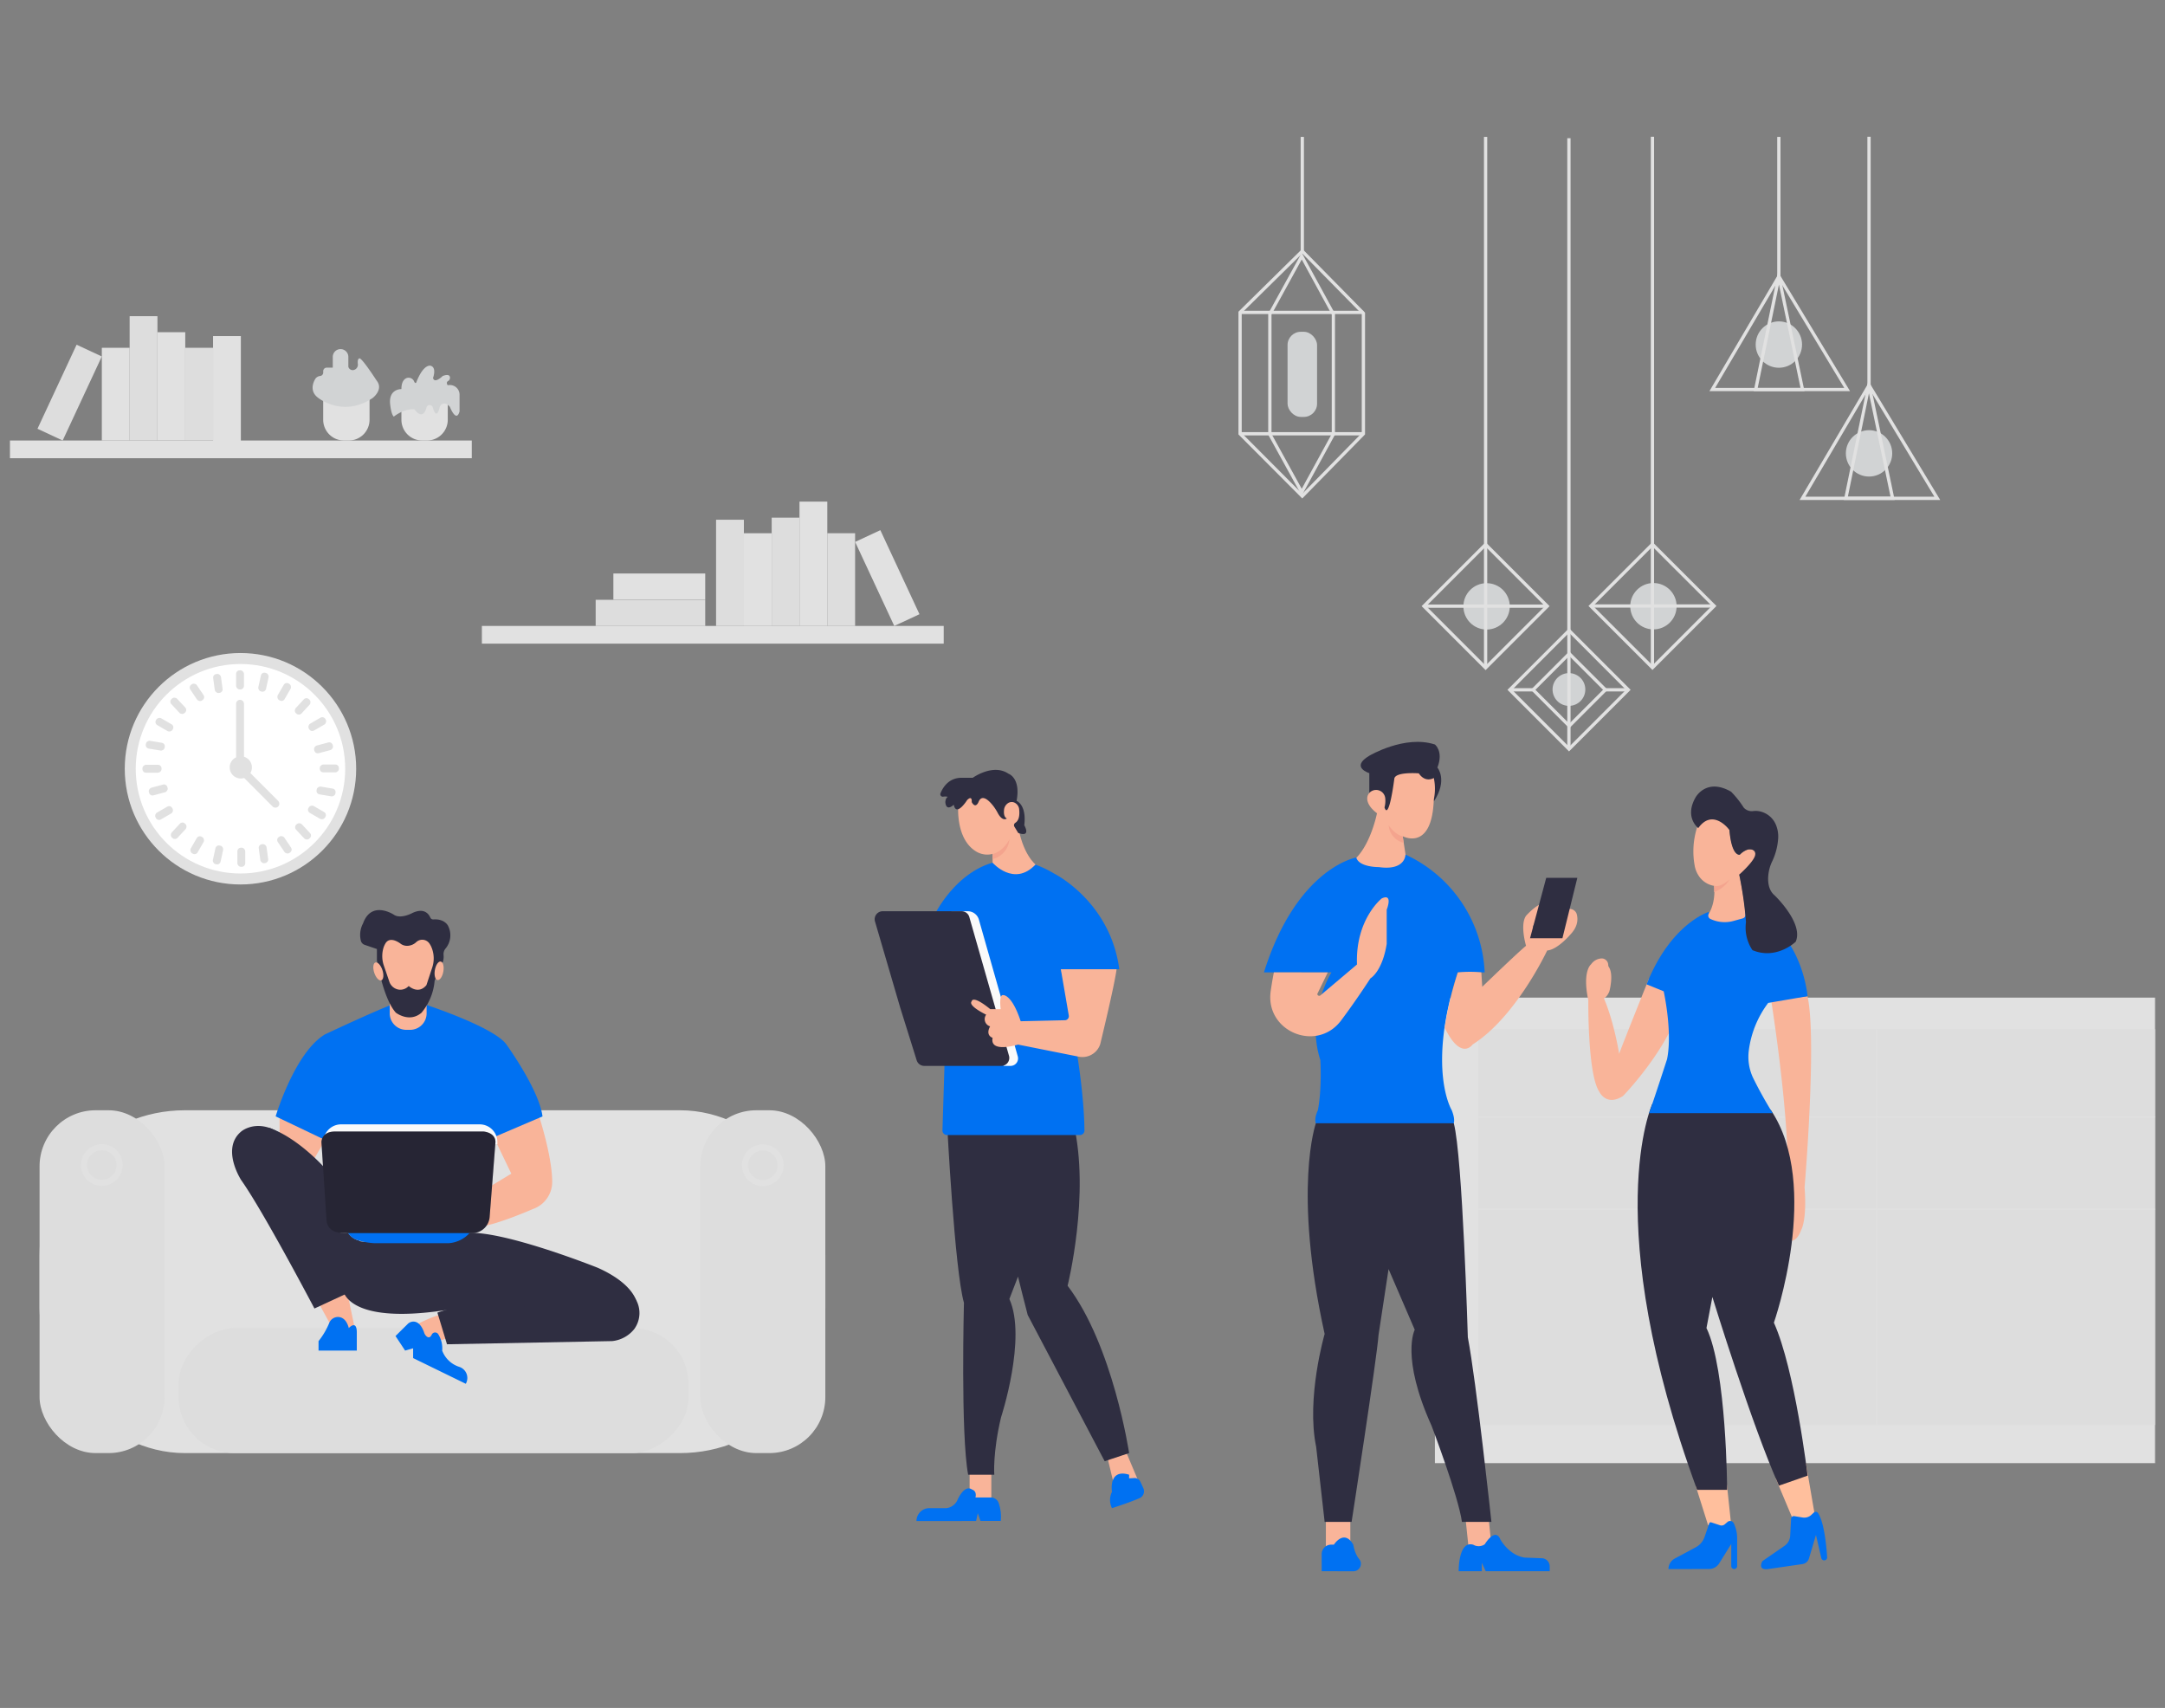 <!DOCTYPE svg PUBLIC "-//W3C//DTD SVG 1.1//EN" "http://www.w3.org/Graphics/SVG/1.1/DTD/svg11.dtd">
<svg id="a53a79d7-43f0-49c5-9ae7-132b2571026b" data-name="Layer 1" xmlns="http://www.w3.org/2000/svg" width="865.76"
     height="682.89" viewBox="0 0 865.76 682.89">

    <rect x="0" y="0" width="865.76" height="682.89" fill="#808080" stroke="none"/>

    <defs>

        <style xmlns="http://www.w3.org/1999/xhtml">*, ::after, ::before { box-sizing: border-box; }
            img, svg { vertical-align: middle; }
        </style>

        <style xmlns="http://www.w3.org/1999/xhtml">*, body, html { }
            img, svg { max-width: 100%; }
        </style>

    </defs>

    <rect x="387.74" y="588.01" width="8.68" height="11.71" fill="#f9b499"/>

    <polygon points="442.42 580.99 445.12 592.21 455.23 592.21 449.84 579.41 442.42 580.99" fill="#f9b499"/>

    <path d="M366.49,608.16h0a5.16,5.16,0,0,1,5.16-5.16h6.74a5.51,5.51,0,0,0,4.5-3.28s2.69-6.38,5.84-4.14c0,0,2,.45,1.35,3.15h6.12a3.34,3.34,0,0,1,3.08,2,16.76,16.76,0,0,1,.91,7.39h-8.11L391,605l-.67,3.14Z"
          fill="#0071f2" data-primary="true"/>

    <path d="M444.67,603a7.27,7.27,0,0,1,0-6.52s-1.57-9.43,6.85-6.85v1.46l2.06-.12a2.48,2.48,0,0,1,2.4,1.4c.39.8.87,1.82,1.29,2.79a3,3,0,0,1-1.56,3.84C453.7,599.87,450.25,601.21,444.67,603Z"
          fill="#0071f2" data-primary="true"/>

    <rect x="514.88" y="132.66" width="11.8" height="34.04" rx="5.29" fill="#d1d3d4"/>

    <circle cx="594.47" cy="242.44" r="9.27" fill="#d1d3d4"/>

    <circle cx="661.19" cy="242.38" r="9.27" fill="#d1d3d4"/>

    <circle cx="711.35" cy="137.77" r="9.27" fill="#d1d3d4"/>

    <circle cx="627.4" cy="275.68" r="6.55" fill="#d1d3d4"/>

    <circle cx="747.41" cy="181.27" r="9.27" fill="#d1d3d4"/>

    <rect x="573.8" y="398.88" width="287.98" height="186.13" fill="#e1e1e1"/>

    <rect x="591.11" y="411.49" width="270.67" height="158.25" fill="#ddd"/>

    <rect x="750.25" y="411.49" width="0.39" height="158.25" fill="#e1e1e1"/>

    <rect x="591.11" y="446.41" width="270.67" height="0.39" fill="#e1e1e1"/>

    <rect x="591.11" y="483.28" width="270.67" height="0.39" fill="#e1e1e1"/>

    <path d="M678.15,594.3,683,609.68s6.57,5.06,9.27,0l-1.7-16.18Z" fill="#ffbf9d"/>

    <polygon points="710.1 591.16 717.25 608.16 726.18 608.5 722.16 585.01 710.1 591.16" fill="#ffbf9d"/>

    <rect x="530.21" y="605.81" width="9.77" height="13.31" fill="#f9b499"/>

    <polygon points="585.78 604.57 587.3 619.12 596.43 618.22 594.88 603 585.78 604.57" fill="#f9b499"/>

    <path d="M528.53,628.22v-6.83a3.79,3.79,0,0,1,3.79-3.79h1.09s4.05-6.4,7.75,0c0,0,.54,3.64,2.34,5.73a2.9,2.9,0,0,1,.7,1.91h0a3,3,0,0,1-3,3Z"
          fill="#0071f2" data-primary="true"/>

    <path d="M583.31,628.22s-.18-12.47,5.88-10.57a4.25,4.25,0,0,0,4.55-.2s4.17-7,6.26-1.89c0,0,3.41,6.26,9.67,7.21l6.9.26a3.26,3.26,0,0,1,3.14,3.26v1.93H594.12l-1.56-3.37v3.37Z"
          fill="#0071f2" data-primary="true"/>

    <path d="M547.57,319.92v-10.8s-7.75-2.35,0-6.95c0,0,14.16-8.43,26.23-4.5,0,0,3.54,2.7,1,9.22,0,0,4.28,4.94-1.45,13.59l-.68-7.75-14-1.13-3,13.15-4.38-1.46Z"
          fill="#2f2e41" data-secondary="true"/>

    <path d="M550.64,325.16S548,338.64,541,344.24l9,3.82,12.77-1.79-1.84-11.92s11.73,6.3,12.43-14.71a20.46,20.46,0,0,0,0-8.58s-3.3,2.12-6-1.85c0,0-9.47-.75-9.79,2.17,0,0-2.12,17-3.92,11.46a10.18,10.18,0,0,0,.28-3.8,3.67,3.67,0,0,0-6.52-1.8,3.87,3.87,0,0,0-.27.43S545,320.85,550.64,325.16Z"
          fill="#f9b499"/>

    <path d="M378.73,449.11s3,58.63,6.74,71.77c0,0-1.35,52.57,1.68,68.75H397.6s-.67-8.76,2.7-22.92c0,0,10.39-31.66,3.34-47.34l3.45-8.94s3.09,12.5,3.88,15.35l30.78,58.46,9.77-3.25s-6.4-43-24.6-66.91c0,0,9.1-36.31,2.36-65H377"
          fill="#2f2e41" data-secondary="true"/>

    <circle cx="96.16" cy="307.37" r="46.27" fill="#e1e1e1"/>

    <rect x="15.82" y="443.92" width="314.22" height="137.07" rx="58.06" fill="#e1e1e1"/>

    <rect x="15.82" y="443.92" width="50" height="137.07" rx="22.41" fill="#ddd"/>

    <rect x="280.04" y="443.92" width="50" height="137.07" rx="22.41" fill="#ddd"/>

    <rect x="148.38" y="454.05" width="50" height="203.88" rx="22.41" transform="translate(729.37 382.61) rotate(90)"
          fill="#ddd"/>

    <circle cx="40.72" cy="465.81" r="8.34" fill="#e1e1e1"/>

    <circle cx="40.72" cy="465.81" r="5.9" fill="#ddd"/>

    <circle cx="305.04" cy="465.9" r="8.34" fill="#e1e1e1"/>

    <circle cx="305.04" cy="465.9" r="5.9" fill="#ddd"/>

    <circle cx="96.16" cy="307.37" r="41.88" fill="#fff"/>

    <path d="M111.25,320.23l-11.13-11.14a4.44,4.44,0,0,0-2.56-6.52v-21.3a1.58,1.58,0,0,0-3.15,0v21.54a4.44,4.44,0,0,0,1.89,8.46,4.53,4.53,0,0,0,1.34-.21L109,322.45a1.57,1.57,0,1,0,2.22-2.22Z"
          fill="#e1e1e1"/>

    <rect x="94.41" y="268.02" width="3.15" height="7.64" rx="1.41" fill="#e1e1e1"/>

    <rect x="103.76" y="268.95" width="3.15" height="7.64" rx="1.41" transform="translate(60.6 -16.19) rotate(12.31)"
          fill="#e1e1e1"/>

    <rect x="112.06" y="272.85" width="3.15" height="7.64" rx="1.41" transform="translate(153.56 -19.75) rotate(30)"
          fill="#e1e1e1"/>

    <rect x="119.45" y="278.62" width="3.15" height="7.64" rx="1.41" transform="translate(224.08 -7.04) rotate(42.79)"
          fill="#e1e1e1"/>

    <rect x="125.3" y="285.69" width="3.15" height="7.64" rx="1.41" transform="translate(314.16 34.88) rotate(60)"
          fill="#e1e1e1"/>

    <rect x="128.82" y="294.25" width="3.15" height="7.64" rx="1.41"
          transform="matrix(0.26, 0.97, -0.97, 0.26, 384.6, 95.02)" fill="#e1e1e1"/>

    <rect x="130.13" y="303.42" width="3.15" height="7.64" rx="1.41" transform="translate(438.94 175.54) rotate(90)"
          fill="#e1e1e1"/>

    <rect x="128.82" y="312.64" width="3.15" height="7.64" rx="1.41" transform="translate(463.95 239.73) rotate(99.44)"
          fill="#e1e1e1"/>

    <rect x="125.17" y="321.03" width="3.15" height="7.64" rx="1.41" transform="translate(471.44 377.5) rotate(120)"
          fill="#e1e1e1"/>

    <rect x="119.62" y="328.57" width="3.15" height="7.64" rx="1.41" transform="translate(436.43 493.01) rotate(137.03)"
          fill="#e1e1e1"/>

    <rect x="112.16" y="333.96" width="3.15" height="7.64" rx="1.41" transform="translate(396.64 554.55) rotate(146.07)"
          fill="#e1e1e1"/>

    <rect x="103.76" y="337.52" width="3.15" height="7.64" rx="1.41" transform="translate(255.53 665.45) rotate(172.29)"
          fill="#e1e1e1"/>

    <rect x="94.93" y="338.95" width="3.15" height="7.64" rx="1.41" transform="translate(193 685.53) rotate(-180)"
          fill="#e1e1e1"/>

    <rect x="85.57" y="338.02" width="3.15" height="7.64" rx="1.41" transform="translate(99.38 694.39) rotate(-167.68)"
          fill="#e1e1e1"/>

    <rect x="77.28" y="334.12" width="3.15" height="7.64" rx="1.41" transform="translate(-21.82 670.03) rotate(-150)"
          fill="#e1e1e1"/>

    <rect x="69.88" y="328.34" width="3.15" height="7.64" rx="1.41"
          transform="translate(-101.75 624.46) rotate(-137.21)" fill="#e1e1e1"/>

    <rect x="64.04" y="321.27" width="3.15" height="7.64" rx="1.41" transform="translate(-183.12 544.45) rotate(-120)"
          fill="#e1e1e1"/>

    <rect x="60.52" y="312.71" width="3.15" height="7.64" rx="1.41"
          transform="matrix(-0.26, -0.97, 0.97, -0.26, -227.61, 458.38)" fill="#e1e1e1"/>

    <rect x="59.21" y="303.54" width="3.15" height="7.64" rx="1.41" transform="translate(-246.58 368.15) rotate(-90)"
          fill="#e1e1e1"/>

    <rect x="60.52" y="294.32" width="3.15" height="7.64" rx="1.41" transform="translate(-242.19 310.5) rotate(-80.56)"
          fill="#e1e1e1"/>

    <rect x="64.17" y="285.94" width="3.15" height="7.64" rx="1.41" transform="translate(-218.07 201.81) rotate(-60)"
          fill="#e1e1e1"/>

    <rect x="69.72" y="278.39" width="3.15" height="7.64" rx="1.41" transform="translate(-173.23 124.3) rotate(-42.97)"
          fill="#e1e1e1"/>

    <rect x="77.18" y="273.01" width="3.15" height="7.64" rx="1.41" transform="translate(-141.11 91.09) rotate(-33.93)"
          fill="#e1e1e1"/>

    <rect x="85.57" y="269.44" width="3.15" height="7.64" rx="1.41" transform="translate(-35.89 14.17) rotate(-7.71)"
          fill="#e1e1e1"/>

    <rect x="3.98" y="176.13" width="184.68" height="7.08" fill="#e1e1e1"/>

    <rect x="85.2" y="134.38" width="11.12" height="44.03" fill="#e1e1e1"/>

    <rect x="74.08" y="139.06" width="11.12" height="37.07" fill="#ddd"/>

    <rect x="62.96" y="132.82" width="11.12" height="43.3" fill="#e1e1e1"/>

    <rect x="51.84" y="126.42" width="11.12" height="49.71" fill="#ddd"/>

    <rect x="40.72" y="139.06" width="11.12" height="37.07" fill="#e1e1e1"/>

    <rect x="22.29" y="138.44" width="11.12" height="37.07" transform="translate(68.87 2.92) rotate(24.97)"
          fill="#ddd"/>

    <rect x="192.7" y="250.27" width="184.68" height="7.08" fill="#e1e1e1"/>

    <rect x="286.35" y="207.81" width="11.12" height="42.46" transform="translate(583.82 458.08) rotate(-180)"
          fill="#ddd"/>

    <rect x="297.47" y="213.2" width="11.12" height="37.07" transform="translate(606.06 463.47) rotate(-180)"
          fill="#e1e1e1"/>

    <rect x="308.59" y="206.96" width="11.12" height="43.3" transform="translate(628.3 457.23) rotate(-180)"
          fill="#ddd"/>

    <rect x="319.71" y="200.56" width="11.12" height="49.71" transform="translate(650.54 450.83) rotate(-180)"
          fill="#e1e1e1"/>

    <rect x="330.83" y="213.2" width="11.12" height="37.07" transform="translate(672.78 463.47) rotate(-180)"
          fill="#ddd"/>

    <rect x="349.26" y="212.58" width="11.12" height="37.07" transform="translate(774.04 290.85) rotate(155.03)"
          fill="#e1e1e1"/>

    <path d="M129.24,157.59h18.54a0,0,0,0,1,0,0v10.23a8.31,8.31,0,0,1-8.31,8.31h-1.92a8.31,8.31,0,0,1-8.31-8.31V157.59A0,0,0,0,1,129.24,157.59Z"
          fill="#e1e1e1"/>

    <path d="M160.52,160.12h18.54a0,0,0,0,1,0,0v7.7a8.31,8.31,0,0,1-8.31,8.31h-1.92a8.31,8.31,0,0,1-8.31-8.31v-7.7A0,0,0,0,1,160.52,160.12Z"
          fill="#e1e1e1"/>

    <path d="M126.23,151.28s-3.36,4.65,1.06,7.83c0,0,9.91,8,21.76,0,0,0,4.18-3.17,1.81-6.6-.19-.26-.37-.53-.55-.8-1.18-1.8-5.22-7.88-6.43-8.42,0,0-1.06-.22-.78,2.23a2.18,2.18,0,0,1-2,2.47,1.8,1.8,0,0,1-1.8-1.35V142.7a3.12,3.12,0,0,0-3.12-3.12h0a3.12,3.12,0,0,0-3.11,3.12V147h-2.42a1.4,1.4,0,0,0-1.4,1.4v.56a1.38,1.38,0,0,1-1.14,1.36A2.72,2.72,0,0,0,126.23,151.28Z"
          fill="#d1d3d4"/>

    <path d="M160.52,155.57s-4.89-.17-4.55,5.56c0,0,.34,4.5,1.52,5.45,0,0,3.87-3.26,8.25-2.92,0,0,3.37,5.06,4.89-1a1.34,1.34,0,0,1,2.36,0s1.52,6.07,2.86,0c0,0,1.35-3,4.05,0,0,0,2.53,6.57,3.87,1.85V158a3.87,3.87,0,0,0-4.51-4h-.09A.2.2,0,0,1,179,154c-.18-.29-.65-1.18.15-1.62a1.54,1.54,0,0,0,.78-1.59c-.13-.71-.76-1.26-2.89-.46,0,0-3.31,3.28-3.87.77,0,0,1.57-4.2-1-4.87,0,0-2.81-.9-5.73,6.74,0,0-.4.58-.84-.46a2.37,2.37,0,0,0-3.46-1.12C161.24,152,160.52,153.18,160.52,155.57Z"
          fill="#d1d3d4"/>

    <rect x="238.2" y="239.82" width="43.81" height="10.45" fill="#ddd"/>

    <rect x="245.28" y="229.3" width="36.73" height="10.45" fill="#e1e1e1"/>

    <path d="M374.35,364.63s17.07-33.38,47.18-15.35c0,0,22.47,11.08,26.06,38.26H424.22s9.22,39,9.44,64.47a1.8,1.8,0,0,1-1.8,1.81H378.68a1.8,1.8,0,0,1-1.8-1.86l2.41-77.45Z"
          fill="#0071f2" data-primary="true"/>

    <path d="M380.41,364.34H387a4.64,4.64,0,0,1,4.45,3.36L407,422.38a3,3,0,0,1-2.87,3.8h-2.79Z" fill="#fafafa"/>

    <path d="M505.44,388.78h27S522,405.38,528,423.87c0,0,.68,11.51-1,20.05,0,0-3.71,7.38,3,6.95h47.18s6.74,1.69,3.37-6.95c0,0-10.11-16.39,2.36-55.14h10.79a54.43,54.43,0,0,0-31.68-47.09s.11,6.53-10.67,5c0,0-7.87.11-9-3.82C542.4,342.83,518.59,346.88,505.44,388.78Z"
          fill="#0071f2" data-primary="true"/>

    <path d="M509.41,388.78s-.63,3.05-1.27,7.51C505.83,412.42,526.55,421,536.31,408c3.47-4.65,7.38-10.2,11.71-16.83,0,0,4.71-2.59,6.51-13.76V363.73s2.7-6.74-2-4.5c0,0-10.56,8.32-9.89,26.4L528,398a.76.76,0,0,1-1.22-.6l4.17-8.59Z"
          fill="#f9b499"/>

    <path d="M526.2,449.11s-9.3,26.28,3.51,84.24c0,0-7.45,25.61-3.39,45.16l3.39,30h10.78s10.11-65.38,10.78-74.81l4-26.29,10.47,24.27s-5.73,10.78,6.74,38.41c0,0,10.78,28.31,12.13,38.42h11.79s-6.06-56.28-9.43-73.8c0,0-2.12-72.47-5.61-85.59Z"
          fill="#2f2e41" data-secondary="true"/>

    <path d="M592.37,388.78l.36,5.77s14.49-14,17.52-16.39c0,0-2.53-8.42,0-12,0,0,5.9-6.74,8.93-4.72a18.89,18.89,0,0,1-3.2,3.88l-3,5.05V374l8.08-.17,1.35-2.36s.13-7.06,4.74-8a2.94,2.94,0,0,1,3.41,2.16c.47,1.86.46,4.76-2.42,7.84,0,0-5.22,6.24-9.44,6.57,0,0-12.46,26.63-29.82,37.58,0,0-4.58,6.77-11.16-6.71.57-3.73,1.34-7.75,2.38-12,.88-3.62,1.86-7,2.88-10.1A47,47,0,0,1,592.37,388.78Z"
          fill="#f9b499"/>

    <polygon points="618.32 350.98 611.85 375.13 624.8 375.13 630.76 350.98 618.32 350.98" fill="#2f2e41"
             data-secondary="true"/>

    <path d="M647.48,421.33s-2-12.64-6.09-22.17c0,0,1.25-.47,2.19-2.81,0,0,1.87-6.87-.31-9.83a1.93,1.93,0,0,1-.16-.68,2.63,2.63,0,0,0-2.56-2.63,5.44,5.44,0,0,0-4.31,2.37s-3.59,2.66-1.09,14.37c0,0-.32,29.5,4.37,36.53,0,0,2.81,6.09,9.52,1.72,0,0,11.4-11.71,18.58-25.61l-1.4-18-6.87-3.19S649.67,415.4,647.48,421.33Z"
          fill="#f9b499"/>

    <path d="M708.33,400.33s7.91,49.44,6.39,74.21c0,0-5.06,7.08-3.79,14,0,0,1.26,2,2.1-3.71,0,0,1.86-1.51,1.86.84a39.58,39.58,0,0,1-1.7,7.47,2.17,2.17,0,0,0,1.38,2.86c1.75.53,4.15.22,5.71-4.26,0,0,2.36-3.71,1.35-17,0,0,5-59.09,1.18-76.38l-9.42,1Z"
          fill="#f9b499"/>

    <path d="M660.72,441.43s-21.49,46.76,17.94,154.27h12s-.17-47.86-8.26-64.71l2.36-12.43s15.84,51.52,26.62,75.45l11.46-4s-5.06-42.46-13.48-61.16c0,0,19.19-54.73-1.25-85.06Z"
          fill="#2f2e41" data-secondary="true"/>

    <path d="M667.2,627.37h0a4.8,4.8,0,0,1,2.53-4.22l8.44-4.53a7.35,7.35,0,0,0,3.45-4.06l1.9-5.51a.61.61,0,0,1,.75-.37l3.55,1.17a1.94,1.94,0,0,0,1.85-.35l1.17-1a1.61,1.61,0,0,1,2.47.54,13.86,13.86,0,0,1,1.36,5.83v11.29a1.18,1.18,0,0,1-1.18,1.18h0a1.18,1.18,0,0,1-1.18-1.18v-8.84l-4.82,7.76a4.82,4.82,0,0,1-4.09,2.26Z"
          fill="#0071f2" data-primary="true"/>

    <path d="M704.78,624.17s-2.19,3.71,2.19,3.2l13.81-2a3.22,3.22,0,0,0,2.61-2.27l2.79-9.36,2.14,9.23a1.2,1.2,0,0,0,1.16.92h0a1.19,1.19,0,0,0,1.18-1.26c-.23-3.59-1.08-13.82-3.65-17.67a1.11,1.11,0,0,0-1.66-.21l-1.08,1a4.1,4.1,0,0,1-3.4,1l-3.35-.55a1.1,1.1,0,0,0-1.28,1l-.37,6.87a5.25,5.25,0,0,1-2.25,4Z"
          fill="#0071f2" data-primary="true"/>

    <rect x="520.12" y="54.74" width="1.31" height="45.68" fill="#e1e1e1"/>

    <path d="M520.76,199.3l-25.52-25.6V124.63l25.52-25.14L545.86,125V173.7Zm-24.21-26.14,24.2,24.28,23.8-24.27V125.51l-23.8-24.17-24.2,23.84Z"
          fill="#e1e1e1"/>

    <path d="M520.55,198.16l-13.4-24.33V125.41l13.4-24.33,13.29,24.33v48.41Zm-12.09-24.67,12.09,21.95,12-21.95V125.75l-12-22-12.09,22Z"
          fill="#e1e1e1"/>

    <rect x="495.89" y="124.25" width="49.31" height="1.31" fill="#e1e1e1"/>

    <rect x="495.89" y="172.78" width="49.31" height="1.31" fill="#e1e1e1"/>

    <rect x="569.58" y="241.7" width="49.31" height="1.31" fill="#e1e1e1"/>

    <rect x="603.87" y="275.15" width="9.38" height="1.31" fill="#e1e1e1"/>

    <rect x="641.76" y="275.15" width="9.38" height="1.31" fill="#e1e1e1"/>

    <rect x="593.42" y="54.74" width="1.31" height="212.16" fill="#e1e1e1"/>

    <path d="M594.07,267.94l-25.58-25.59,25.58-25.58,25.59,25.58Zm-23.73-25.59,23.73,23.74,23.74-23.74-23.74-23.73Z"
          fill="#e1e1e1"/>

    <rect x="626.74" y="55.26" width="1.31" height="244.25" fill="#e1e1e1"/>

    <path d="M627.44,300.44l-24.63-24.63,24.63-24.63,24.63,24.63Zm-22.78-24.63,22.78,22.77,22.77-22.77L627.44,253Z"
          fill="#e1e1e1"/>

    <path d="M627.53,291.18l-15.37-15.37,15.37-15.37,15.37,15.37ZM614,275.81l13.52,13.52,13.52-13.52-13.52-13.52Z"
          fill="#e1e1e1"/>

    <rect x="636.31" y="241.64" width="49.31" height="1.31" fill="#e1e1e1"/>

    <rect x="660.14" y="54.68" width="1.31" height="212.16" fill="#e1e1e1"/>

    <path d="M660.8,267.88l-25.59-25.59,25.59-25.58,25.59,25.58Zm-23.73-25.59L660.8,266l23.73-23.74L660.8,218.56Z"
          fill="#e1e1e1"/>

    <rect x="710.69" y="54.74" width="1.31" height="55.79" fill="#e1e1e1"/>

    <path d="M739.81,156.4H683.58l27.76-47.15Zm-53.94-1.31h51.62l-26.13-43.28Z" fill="#e1e1e1"/>

    <path d="M721.59,156.4H701.28l10.06-49.11Zm-18.7-1.31H720l-8.62-41.33Z" fill="#e1e1e1"/>

    <rect x="746.75" y="54.68" width="1.31" height="99.35" fill="#e1e1e1"/>

    <path d="M775.87,199.9H719.64l27.76-47.15Zm-53.94-1.31h51.61l-26.12-43.28Z" fill="#e1e1e1"/>

    <path d="M757.65,199.9H737.34l10.06-49.11Zm-18.71-1.31H756l-8.63-41.33Z" fill="#e1e1e1"/>

    <polygon points="127.38 520.91 132.92 530.99 141.84 530.99 138.55 515.19 127.38 520.91" fill="#f9b499"/>

    <path d="M127.38,540v-3.77a29.75,29.75,0,0,0,4.31-7.35,3.74,3.74,0,0,1,4.79-2.06c1.19.49,2.35,1.66,3,4.19,0,0,3.37-3.74,3.2,2.26V540Z"
          fill="#0071f2" data-primary="true"/>

    <path d="M166.25,529.81a56.84,56.84,0,0,1,10.62-4.49l2.19,9.72-8.43,2.44Z" fill="#f9b499"/>

    <path d="M158.16,534.19,162,540l3.2-.9V543l21.06,10.28a2.55,2.55,0,0,0,.14-.25,4.68,4.68,0,0,0-2.66-6.49,10.81,10.81,0,0,1-6.91-6.51,10.71,10.71,0,0,0-1.61-6.62,1.48,1.48,0,0,0-2.54.16c-.47,1-1.21,1.66-2.29.57a3.35,3.35,0,0,1-.79-1.35c-.42-1.26-1.71-4.4-4.32-4.38a3.31,3.31,0,0,0-2.29,1Z"
          fill="#0071f2" data-primary="true"/>

    <path d="M214.41,443.92l-18.7,7.15,8.76,18.2-8.95,5.41-2.84,15.65c6.91-1,20.39-6.91,20.39-6.91l.28-.1a11.5,11.5,0,0,0,7.47-10.95c-.13-11-5.73-27.54-5.73-27.54Z"
          fill="#f9b499"/>

    <polygon points="111.8 445.45 111.8 455.11 125.05 464.32 132.92 450.84 111.8 445.45" fill="#f9b499"/>

    <path d="M174.91,524.82l3.84,12.66,66.07-1.27a13,13,0,0,0,8.84-4.85,10.92,10.92,0,0,0,.32-12.27c-1.73-2.8-5-5.45-11-5C242.94,514.14,196.54,517.3,174.91,524.82Z"
          fill="#2f2e41" data-secondary="true"/>

    <path d="M137.1,515.49s.86,14.29,40.62,8.41l76.76-3.5s-1.11-7.1-15.44-13.5c0,0-38.51-15.41-52.89-13.88,0,0-42.18,5-42.51,3a7.45,7.45,0,0,1-4.46-3.13s-7.4,1.47-7.9-6.23L130,467.13s-10.74-12.24-22.55-16.26Z"
          fill="#2f2e41" data-secondary="true"/>

    <path d="M116.48,458.63c5.18,10.25,19.21,39.24,22.41,58.46l-13.15,6.09s-20.4-38.82-29.28-51.32c0,0-8.22-12.59,0-19.45,0,0,3.94-3.45,10.36-1.73A15.37,15.37,0,0,1,116.48,458.63Z"
          fill="#2f2e41" data-secondary="true"/>

    <path d="M198.21,454.38l18.73-8c-1.35-10.78-14.6-29-14.6-29-5.62-7.19-33.7-16.22-33.7-16.22H158.08c-7.41,2.66-28.08,12.4-28.08,12.4-12.14,7.19-19.77,32.8-19.77,32.8l20.1,9.6,8.06,35a6.62,6.62,0,0,0,4.29,4.78,26.07,26.07,0,0,0,7.2,1.33h29l.41,0a12.4,12.4,0,0,0,11.39-9.64Z"
          fill="#0071f2" data-primary="true"/>

    <path d="M155.85,401.15H170.6a0,0,0,0,1,0,0v4a6.61,6.61,0,0,1-6.61,6.61h-1.53a6.61,6.61,0,0,1-6.61-6.61v-4a0,0,0,0,1,0,0Z"
          fill="#f9b499"/>

    <path d="M145.78,377.76l4.94,1.69V384s2.53,15.34,7.58,20.9c0,0,5.4,4.21,10.28,0a23.07,23.07,0,0,0,5.23-12.83l3.37-7.73a7.46,7.46,0,0,0,.19-2.61,3.47,3.47,0,0,1,.75-2.42,8.26,8.26,0,0,0,1-9.24s-1.39-2.77-5.83-2.46a1.21,1.21,0,0,1-1.2-.72c-.64-1.46-2.53-4.13-7.35-1.76,0,0-4.61,2.47-7.3.56,0,0-8.88-5.84-12.25,3.49a9.72,9.72,0,0,0-.9,6.9A2.34,2.34,0,0,0,145.78,377.76Z"
          fill="#2f2e41" data-secondary="true"/>

    <path d="M153.51,386.1l2.18,6.4a4.73,4.73,0,0,0,4,3.21,4.59,4.59,0,0,0,3.75-1.48s3.82,3.59,7.08-.34l2.31-7a11.58,11.58,0,0,0-.13-7.75,8.65,8.65,0,0,0-1-1.93,3.49,3.49,0,0,0-5.09-.66l-.15.13a5.34,5.34,0,0,1-2.72,1.39,4.39,4.39,0,0,1-3.43-.66s-4.39-3.6-6.29,0a8.13,8.13,0,0,0-.88,2.36A11.57,11.57,0,0,0,153.51,386.1Z"
          fill="#f9b499"/>

    <path d="M136.42,449.55h55.39a7.1,7.1,0,0,1,7.1,7.1v.82a0,0,0,0,1,0,0H129.32a0,0,0,0,1,0,0v-.82a7.1,7.1,0,0,1,7.1-7.1Z"
          fill="#fafafa"/>

    <path d="M128.54,456.63s0-4.38,5.72-4.21h59.15s4.72.34,4.72,4.22l-2.33,29.91a7,7,0,0,1-6.51,6.47H139.2c-.51,0-1,0-1.54,0-1.62.05-6.82-.17-7.1-5.43Z"
          fill="#2f2e41" data-secondary="true"/>

    <g opacity="0.2">

        <path d="M128.54,456.63s0-4.38,5.72-4.21h59.15s4.72.34,4.72,4.22l-2.33,29.91a7,7,0,0,1-6.51,6.47H139.2c-.51,0-1,0-1.54,0-1.62.05-6.82-.17-7.1-5.43Z"/>

    </g>

    <ellipse cx="151.28" cy="388.42" rx="1.72" ry="3.76" transform="translate(-113.96 66.85) rotate(-18.24)"
             fill="#f9b499"/>

    <ellipse cx="175.6" cy="388.16" rx="3.76" ry="1.72" transform="translate(-237.09 493.97) rotate(-80.04)"
             fill="#f9b499"/>

    <path d="M360,402.93l-10.1-34.5a3.2,3.2,0,0,1,3.07-4.09h31.58a3.2,3.2,0,0,1,3.07,2.32l15.86,55.45a3.19,3.19,0,0,1-3.07,4.07H369.62a3.19,3.19,0,0,1-3.05-2.24Z"
          fill="#2f2e41" data-secondary="true"/>

    <path d="M446.5,387.54H424.22l3.18,18.51a1.61,1.61,0,0,1-1.54,1.87l-17.7.4c-3.59-10.89-7-10.44-7-10.44-1.8-.34-1,5.61-1,5.61H396c-7.26-5.9-7.42-3.14-7.42-3.14-1.68,1.79,5.78,5.35,5.78,5.35a3,3,0,0,0,1.57,4.67c-2,3.72,1,4.58,1,4.58-1.24,6.29,10.16,2.7,10.16,2.7l24.29,4.84a7.48,7.48,0,0,0,8.59-5S445.72,393.83,446.5,387.54Z"
          fill="#f9b499"/>

    <path d="M396.93,339.24v5.7s8.59,9.85,17.18.7c0,0-5.32-4-7.21-16.58h-4.24Z" fill="#f9b499"/>

    <path d="M683.27,364.63s-15.12,4.55-24.81,28.94l6.83,2.78s3.6,16.13,1.35,27.14c0,0-5.39,16.62-7.19,21.57h49.43A161.93,161.93,0,0,1,701,430.88a19.76,19.76,0,0,1-1.72-10.47A40,40,0,0,1,707.08,401l15.73-2.69s-2-26.51-24.27-35.27c0,0-2.5,5-10,4.58-.54,0-1.07-.06-1.61-.08C685.79,367.54,683.44,367.17,683.27,364.63Z"
          fill="#0071f2" data-primary="true"/>

    <path d="M683.91,367.39l0,0a1.44,1.44,0,0,1-.58-2.05c3-5,2.12-11.15,2.12-11.15a9.06,9.06,0,0,1-6.38-4.39,10.37,10.37,0,0,1-1.39-3.7,31.64,31.64,0,0,1,1-15.38s6.29-8.2,12.92,1.12c0,0,.79,10.23,4.16,9.89,0,0,3.7-3.82,5.84-1.35,0,0,2.27,2.61-3.13,7.44l-2.94,1.88s2.2,10.73,2.45,16a1.47,1.47,0,0,1-1.07,1.5l-3.62,1A13.28,13.28,0,0,1,683.91,367.39Z"
          fill="#f9b499"/>

    <path d="M679.12,331.09s-5.63-4.21-1.13-12.18c0,0,4.27-8.09,14.26-2.36a38.59,38.59,0,0,1,5.06,6.38,4.39,4.39,0,0,0,4,1.33,7.76,7.76,0,0,1,2.15.09,9.07,9.07,0,0,1,7,6.21,12,12,0,0,1,.6,4.83,25.25,25.25,0,0,1-2.35,8.95,16.46,16.46,0,0,0-1.64,6.38c-.11,2.52.36,5.44,2.58,7.28,0,0,11.69,11.12,8.43,18.53,0,0-7.64,7.42-17.3,3.37a16.17,16.17,0,0,1-2.58-11.2,151.82,151.82,0,0,0-2.7-19s6.5-5.72,6.4-8.2c0,0,.36-2.2-2.85-1.86a7.49,7.49,0,0,0-3.32,2.09s-3.26,1-4.16-9.89C691.58,331.82,685,322.89,679.12,331.09Z"
          fill="#2f2e41" data-secondary="true"/>

    <path d="M396.93,343.49v-2.07a11.25,11.25,0,0,0,6.71-5.93A8.79,8.79,0,0,1,396.93,343.49Z" fill="#f4a48e"/>

    <path d="M383.22,321.6s-1.38,13.78,7.19,18.89a8.53,8.53,0,0,0,10.1-1,21.41,21.41,0,0,0,5.3-8.71s5.72-7.15-.68-10.74h-8l-8.09-3.6Z"
          fill="#f9b499"/>

    <path d="M377.22,318.53a1,1,0,0,1-1.14-1.32c1-2.46,3.3-6.12,8.24-6.23H389s8.11-5.84,14.28-1.62c0,0,5,1.62,3.24,10.86,0,0,4.06,1.46,3.08,9.74,0,0,2.92,5-2.43,3.08l-1.53-2.52A1.13,1.13,0,0,1,406,329c.88-.54,1.92-1.89,1.56-5.34a3.28,3.28,0,0,0-2.25-2.89,2.71,2.71,0,0,0-2.15.31,3.64,3.64,0,0,0-1.67,2.87c-.1,1.21,0,2.78,1.14,3.31,0,0-1.69,1.49-3.67-2.26a19.64,19.64,0,0,0-1.83-2.84c-1.72-2.17-4.5-4.86-5.85-1.46,0,0-1.12,2.87-2.7,0,0,0,.34-2.88-1.79-.86,0,0-4.38,7-5.39,1.91,0,0-3,3-3.37-1,0,0,0-1.64,1-2.15A4.34,4.34,0,0,0,377.22,318.53Z"
          fill="#2f2e41" data-secondary="true"/>

    <path d="M560.9,334.35l.41,2.63a7.78,7.78,0,0,1-6-7S557.88,333.82,560.9,334.35Z" fill="#f4a48e"/>

    <path d="M685.4,354.17a15.23,15.23,0,0,1,0,2.52,12.25,12.25,0,0,0,6.31-5.13S688.14,355,685.4,354.17Z"
          fill="#f4a48e"/>

</svg>